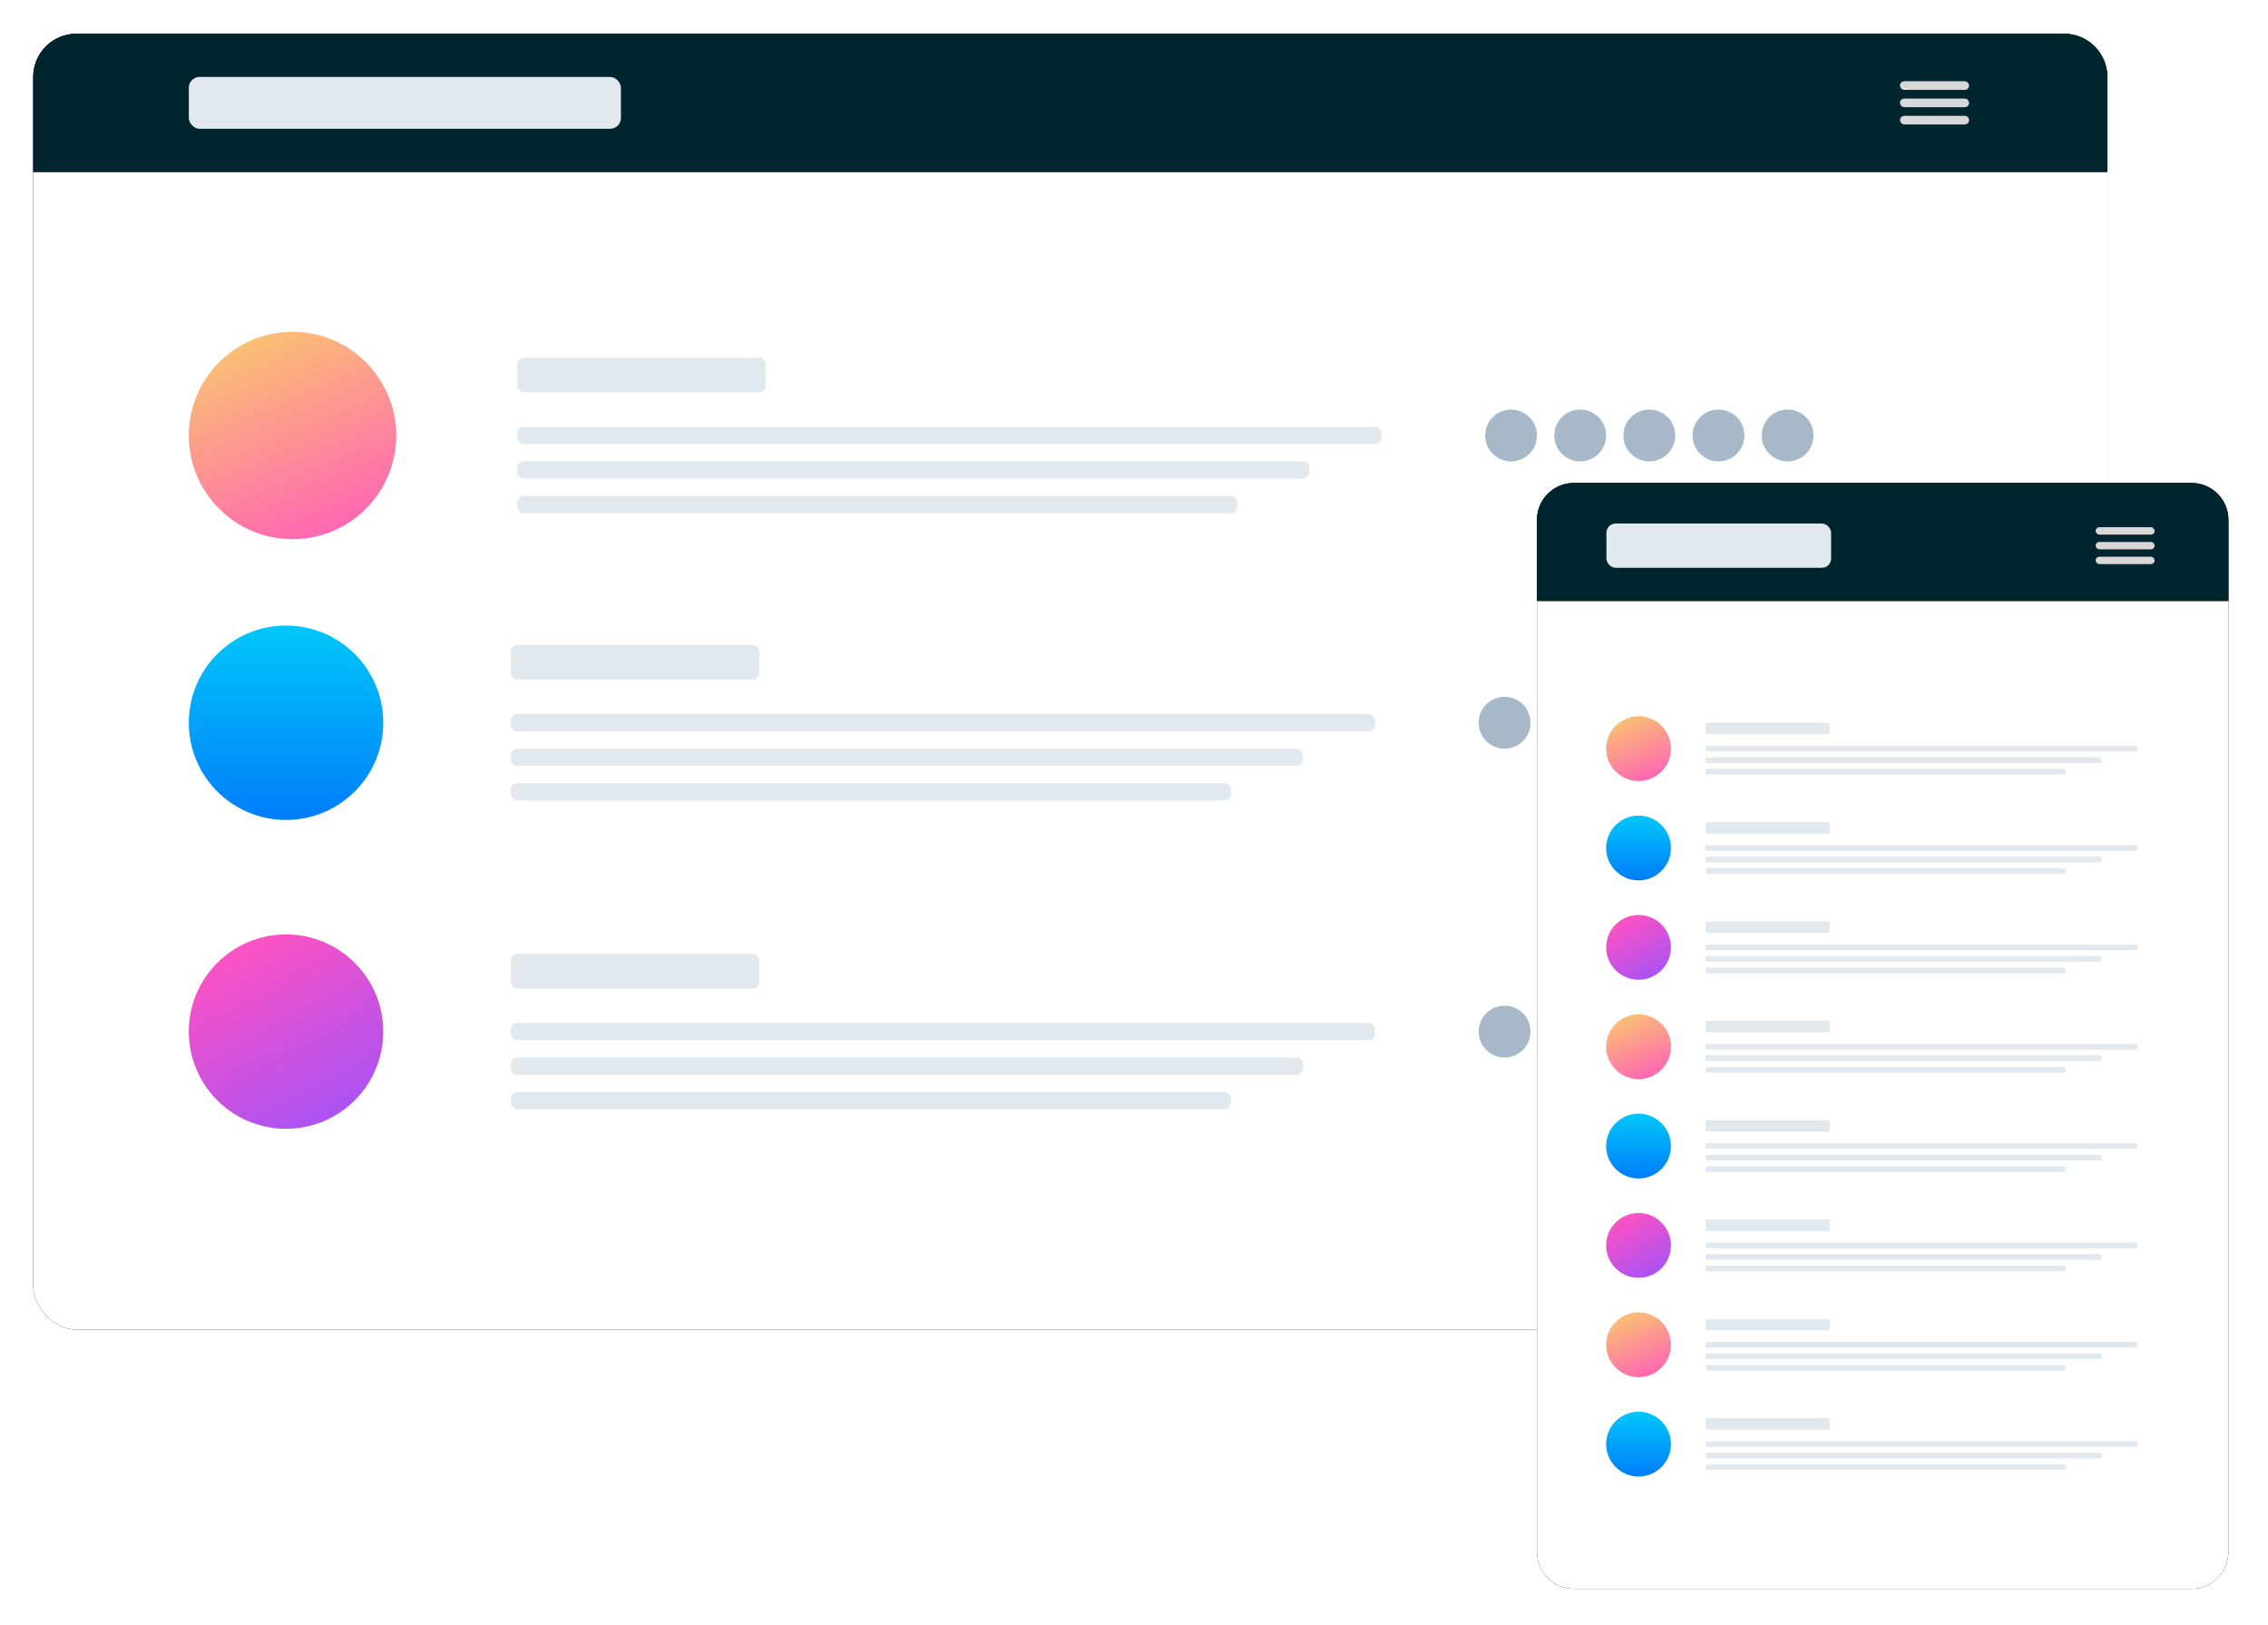 <?xml version="1.0" encoding="UTF-8" standalone="no"?>
<svg
   xmlns:dc="http://purl.org/dc/elements/1.1/"
   xmlns:cc="http://creativecommons.org/ns#"
   xmlns:rdf="http://www.w3.org/1999/02/22-rdf-syntax-ns#"
   xmlns:svg="http://www.w3.org/2000/svg"
   xmlns="http://www.w3.org/2000/svg"
   xmlns:xlink="http://www.w3.org/1999/xlink"
   xmlns:sodipodi="http://sodipodi.sourceforge.net/DTD/sodipodi-0.dtd"
   xmlns:inkscape="http://www.inkscape.org/namespaces/inkscape"
   width="64"
   height="45.837"
   version="1.1"
   id="svg281"
   sodipodi:docname="illustration-mockups-resized.svg"
   inkscape:version="0.92.4 (5da689c313, 2019-01-14)">
  <sodipodi:namedview
     pagecolor="#ffffff"
     bordercolor="#666666"
     borderopacity="1"
     objecttolerance="10"
     gridtolerance="10"
     guidetolerance="10"
     inkscape:pageopacity="0"
     inkscape:pageshadow="2"
     inkscape:window-width="1920"
     inkscape:window-height="1001"
     id="namedview283"
     showgrid="false"
     fit-margin-top="0"
     fit-margin-left="0"
     fit-margin-right="0"
     fit-margin-bottom="0"
     inkscape:zoom="1.3191874"
     inkscape:cx="-249.15377"
     inkscape:cy="-50.467622"
     inkscape:window-x="-9"
     inkscape:window-y="-9"
     inkscape:window-maximized="1"
     inkscape:current-layer="svg281" />
  <defs
     id="defs49">
    <rect
       id="b"
       width="657.638"
       height="410.833"
       rx="13.701"
       x="0"
       y="0" />
    <filter
       x="-0.016"
       y="-0.026"
       width="1.032"
       height="1.051"
       filterUnits="objectBoundingBox"
       id="a">
      <feOffset
         in="SourceAlpha"
         result="shadowOffsetOuter1"
         id="feOffset3" />
      <feGaussianBlur
         stdDeviation="3.5"
         in="shadowOffsetOuter1"
         result="shadowBlurOuter1"
         id="feGaussianBlur5" />
      <feColorMatrix
         values="0 0 0 0 0 0 0 0 0 0.145 0 0 0 0 0.18 0 0 0 0.182 0"
         in="shadowBlurOuter1"
         id="feColorMatrix7" />
    </filter>
    <path
       d="m 13.7,0 h 630.237 c 7.567,0 13.7,6.134 13.7,13.7 V 43.822 H 0 V 13.701 C 0,6.134 6.134,0 13.7,0 Z"
       id="d"
       inkscape:connector-curvature="0" />
    <filter
       x="-0.016"
       y="-0.24"
       width="1.032"
       height="1.479"
       filterUnits="objectBoundingBox"
       id="c">
      <feOffset
         in="SourceAlpha"
         result="shadowOffsetOuter1"
         id="feOffset11" />
      <feGaussianBlur
         stdDeviation="3.5"
         in="shadowOffsetOuter1"
         result="shadowBlurOuter1"
         id="feGaussianBlur13" />
      <feColorMatrix
         values="0 0 0 0 0 0 0 0 0 0.145 0 0 0 0 0.18 0 0 0 0.182 0"
         in="shadowBlurOuter1"
         id="feColorMatrix15" />
    </filter>
    <linearGradient
       x1="0.148"
       y1="-0.224"
       x2="0.76"
       y2="1.194"
       id="e">
      <stop
         stop-color="#FAD961"
         offset="0%"
         id="stop18" />
      <stop
         stop-color="#FF52C1"
         offset="100%"
         id="stop20" />
    </linearGradient>
    <linearGradient
       x1="0.5"
       y1="0"
       x2="0.5"
       y2="1"
       id="f">
      <stop
         stop-color="#00C7FA"
         offset="0%"
         id="stop23" />
      <stop
         stop-color="#007DFA"
         offset="100%"
         id="stop25" />
    </linearGradient>
    <linearGradient
       x1="0.29"
       y1="0"
       x2="0.902"
       y2="1.112"
       id="g">
      <stop
         stop-color="#FF52C1"
         offset="0%"
         id="stop28" />
      <stop
         stop-color="#9952FF"
         offset="100%"
         id="stop30" />
    </linearGradient>
    <path
       d="m 11.691,0 h 195.83 c 6.457,0 11.692,5.234 11.692,11.691 v 327.195 c 0,6.457 -5.235,11.692 -11.692,11.692 H 11.691 C 5.234,350.578 0,345.343 0,338.886 V 11.691 C 0,5.234 5.234,0 11.691,0 Z"
       id="i"
       inkscape:connector-curvature="0" />
    <filter
       x="-0.041"
       y="-0.026"
       width="1.082"
       height="1.051"
       filterUnits="objectBoundingBox"
       id="h">
      <feOffset
         in="SourceAlpha"
         result="shadowOffsetOuter1"
         id="feOffset34" />
      <feGaussianBlur
         stdDeviation="3"
         in="shadowOffsetOuter1"
         result="shadowBlurOuter1"
         id="feGaussianBlur36" />
      <feColorMatrix
         values="0 0 0 0 0 0 0 0 0 0.145 0 0 0 0 0.18 0 0 0 0.182 0"
         in="shadowBlurOuter1"
         id="feColorMatrix38" />
    </filter>
    <path
       d="m 11.691,0 h 195.83 c 6.457,0 11.692,5.234 11.692,11.691 V 37.395 H 0 V 11.691 C 0,5.234 5.234,0 11.691,0 Z"
       id="k"
       inkscape:connector-curvature="0" />
    <filter
       x="-0.041"
       y="-0.241"
       width="1.082"
       height="1.481"
       filterUnits="objectBoundingBox"
       id="j">
      <feOffset
         in="SourceAlpha"
         result="shadowOffsetOuter1"
         id="feOffset42" />
      <feGaussianBlur
         stdDeviation="3"
         in="shadowOffsetOuter1"
         result="shadowBlurOuter1"
         id="feGaussianBlur44" />
      <feColorMatrix
         values="0 0 0 0 0 0 0 0 0 0.145 0 0 0 0 0.18 0 0 0 0.182 0"
         in="shadowBlurOuter1"
         id="feColorMatrix46" />
    </filter>
    <linearGradient
       inkscape:collect="always"
       xlink:href="#e"
       id="linearGradient4034"
       x1="9.738"
       y1="-14.703"
       x2="49.967"
       y2="78.508"
       gradientTransform="scale(1,1)"
       gradientUnits="userSpaceOnUse" />
    <linearGradient
       inkscape:collect="always"
       xlink:href="#f"
       id="linearGradient4036"
       x1="30.82"
       y1="0"
       x2="30.82"
       y2="61.64"
       gradientTransform="scale(1,1)"
       gradientUnits="userSpaceOnUse" />
    <linearGradient
       inkscape:collect="always"
       xlink:href="#g"
       id="linearGradient4038"
       x1="17.859"
       y1="0"
       x2="55.599"
       y2="68.571"
       gradientTransform="scale(1,1)"
       gradientUnits="userSpaceOnUse" />
    <linearGradient
       inkscape:collect="always"
       xlink:href="#e"
       id="linearGradient4040"
       x1="3.043"
       y1="-4.595"
       x2="15.615"
       y2="24.534"
       gradientTransform="scale(1,1)"
       gradientUnits="userSpaceOnUse" />
    <linearGradient
       inkscape:collect="always"
       xlink:href="#e"
       id="linearGradient4042"
       x1="3.043"
       y1="-4.595"
       x2="15.615"
       y2="24.534"
       gradientTransform="scale(1,1)"
       gradientUnits="userSpaceOnUse" />
    <linearGradient
       inkscape:collect="always"
       xlink:href="#f"
       id="linearGradient4044"
       x1="10.274"
       y1="0"
       x2="10.274"
       y2="20.547"
       gradientTransform="scale(1,1)"
       gradientUnits="userSpaceOnUse" />
    <linearGradient
       inkscape:collect="always"
       xlink:href="#f"
       id="linearGradient4046"
       x1="10.274"
       y1="0"
       x2="10.274"
       y2="20.547"
       gradientTransform="scale(1,1)"
       gradientUnits="userSpaceOnUse" />
    <linearGradient
       inkscape:collect="always"
       xlink:href="#g"
       id="linearGradient4048"
       x1="5.953"
       y1="0"
       x2="18.533"
       y2="22.857"
       gradientTransform="scale(1,1)"
       gradientUnits="userSpaceOnUse" />
    <linearGradient
       inkscape:collect="always"
       xlink:href="#g"
       id="linearGradient4050"
       x1="5.953"
       y1="0"
       x2="18.533"
       y2="22.857"
       gradientTransform="scale(1,1)"
       gradientUnits="userSpaceOnUse" />
    <linearGradient
       inkscape:collect="always"
       xlink:href="#e"
       id="linearGradient4052"
       x1="3.043"
       y1="-4.595"
       x2="15.615"
       y2="24.534"
       gradientTransform="scale(1,1)"
       gradientUnits="userSpaceOnUse" />
    <linearGradient
       inkscape:collect="always"
       xlink:href="#f"
       id="linearGradient4054"
       x1="10.274"
       y1="0"
       x2="10.274"
       y2="20.547"
       gradientTransform="scale(1,1)"
       gradientUnits="userSpaceOnUse" />
  </defs>
  <g
     id="g279"
     transform="matrix(0.089,0,0,0.089,0.315,0.329)"
     style="fill:none;fill-rule:evenodd">
    <g
       transform="translate(7,7)"
       id="g141">
      <use
         xlink:href="#b"
         id="use51"
         style="fill:#000000;filter:url(#a)"
         x="0"
         y="0"
         width="100%"
         height="100%" />
      <use
         xlink:href="#b"
         id="use53"
         style="fill:#ffffff"
         x="0"
         y="0"
         width="100%"
         height="100%" />
      <use
         xlink:href="#d"
         id="use55"
         style="fill:#000000;filter:url(#c)"
         x="0"
         y="0"
         width="100%"
         height="100%" />
      <use
         xlink:href="#d"
         id="use57"
         style="fill:#00252e"
         x="0"
         y="0"
         width="100%"
         height="100%" />
      <rect
         x="49.323"
         y="13.694"
         width="137.008"
         height="16.433"
         rx="3.425"
         id="rect59"
         style="fill:#e1e8ee" />
      <g
         transform="translate(591.874,15.064)"
         id="g67"
         style="fill:#d8d8d8">
        <rect
           width="21.921"
           height="2.739"
           rx="1.369"
           id="rect61"
           x="0"
           y="0" />
        <rect
           y="5.478"
           width="21.921"
           height="2.739"
           rx="1.369"
           id="rect63"
           x="0" />
        <rect
           y="10.956"
           width="21.921"
           height="2.739"
           rx="1.369"
           id="rect65"
           x="0" />
      </g>
      <g
         transform="translate(49.323,94.492)"
         id="g93">
        <ellipse
           cx="32.882"
           cy="32.867"
           rx="32.882"
           ry="32.867"
           id="ellipse69"
           style="fill:url(#linearGradient4034)" />
        <g
           transform="translate(104.126,8.217)"
           id="g79"
           style="fill:#e1e8ee">
          <rect
             width="78.78"
             height="10.956"
             rx="2.055"
             id="rect71"
             x="0"
             y="0" />
          <rect
             y="21.911"
             width="274.016"
             height="5.478"
             rx="2.055"
             id="rect73"
             x="0" />
          <rect
             y="32.867"
             width="251.181"
             height="5.478"
             rx="2.055"
             id="rect75"
             x="0" />
          <rect
             y="43.822"
             width="228.346"
             height="5.478"
             rx="2.055"
             id="rect77"
             x="0" />
        </g>
        <g
           transform="translate(411.024,24.65)"
           id="g91"
           style="fill:#a7b9c8">
          <ellipse
             cx="8.22"
             cy="8.217"
             rx="8.22"
             ry="8.217"
             id="ellipse81" />
          <ellipse
             cx="52.063"
             cy="8.217"
             rx="8.22"
             ry="8.217"
             id="ellipse83" />
          <ellipse
             cx="30.142"
             cy="8.217"
             rx="8.22"
             ry="8.217"
             id="ellipse85" />
          <ellipse
             cx="73.984"
             cy="8.217"
             rx="8.22"
             ry="8.217"
             id="ellipse87" />
          <ellipse
             cx="95.906"
             cy="8.217"
             rx="8.22"
             ry="8.217"
             id="ellipse89" />
        </g>
      </g>
      <g
         transform="translate(49.323,187.614)"
         id="g115">
        <ellipse
           cx="30.827"
           cy="30.813"
           rx="30.827"
           ry="30.813"
           id="ellipse95"
           style="fill:url(#linearGradient4036)" />
        <g
           transform="translate(102.07,6.162)"
           id="g105"
           style="fill:#e1e8ee">
          <rect
             width="78.78"
             height="10.956"
             rx="2.055"
             id="rect97"
             x="0"
             y="0" />
          <rect
             y="21.911"
             width="274.016"
             height="5.478"
             rx="2.055"
             id="rect99"
             x="0" />
          <rect
             y="32.867"
             width="251.181"
             height="5.478"
             rx="2.055"
             id="rect101"
             x="0" />
          <rect
             y="43.822"
             width="228.346"
             height="5.478"
             rx="2.055"
             id="rect103"
             x="0" />
        </g>
        <g
           transform="translate(408.969,22.596)"
           id="g113"
           style="fill:#a7b9c8">
          <ellipse
             cx="8.22"
             cy="8.217"
             rx="8.22"
             ry="8.217"
             id="ellipse107" />
          <ellipse
             cx="52.063"
             cy="8.217"
             rx="8.22"
             ry="8.217"
             id="ellipse109" />
          <ellipse
             cx="30.142"
             cy="8.217"
             rx="8.22"
             ry="8.217"
             id="ellipse111" />
        </g>
      </g>
      <g
         transform="translate(49.323,285.53)"
         id="g139">
        <ellipse
           cx="30.827"
           cy="30.813"
           rx="30.827"
           ry="30.813"
           id="ellipse117"
           style="fill:url(#linearGradient4038)" />
        <g
           transform="translate(102.07,6.162)"
           id="g127"
           style="fill:#e1e8ee">
          <rect
             width="78.78"
             height="10.956"
             rx="2.055"
             id="rect119"
             x="0"
             y="0" />
          <rect
             y="21.911"
             width="274.016"
             height="5.478"
             rx="2.055"
             id="rect121"
             x="0" />
          <rect
             y="32.867"
             width="251.181"
             height="5.478"
             rx="2.055"
             id="rect123"
             x="0" />
          <rect
             y="43.822"
             width="228.346"
             height="5.478"
             rx="2.055"
             id="rect125"
             x="0" />
        </g>
        <g
           transform="translate(408.969,22.596)"
           id="g137"
           style="fill:#a7b9c8">
          <ellipse
             cx="8.22"
             cy="8.217"
             rx="8.22"
             ry="8.217"
             id="ellipse129" />
          <ellipse
             cx="52.063"
             cy="8.217"
             rx="8.22"
             ry="8.217"
             id="ellipse131" />
          <ellipse
             cx="30.142"
             cy="8.217"
             rx="8.22"
             ry="8.217"
             id="ellipse133" />
          <ellipse
             cx="73.984"
             cy="8.217"
             rx="8.22"
             ry="8.217"
             id="ellipse135" />
        </g>
      </g>
    </g>
    <g
       transform="translate(483.787,149.422)"
       id="g147">
      <use
         xlink:href="#i"
         id="use143"
         style="fill:#000000;filter:url(#h)"
         x="0"
         y="0"
         width="100%"
         height="100%" />
      <use
         xlink:href="#i"
         id="use145"
         style="fill:#ffffff"
         x="0"
         y="0"
         width="100%"
         height="100%" />
    </g>
    <g
       transform="translate(483.787,149.422)"
       id="g153">
      <use
         xlink:href="#k"
         id="use149"
         style="fill:#000000;filter:url(#j)"
         x="0"
         y="0"
         width="100%"
         height="100%" />
      <use
         xlink:href="#k"
         id="use151"
         style="fill:#00252e"
         x="0"
         y="0"
         width="100%"
         height="100%" />
    </g>
    <g
       transform="translate(505.8,162.277)"
       id="g165">
      <rect
         width="71.244"
         height="14.023"
         rx="2.923"
         id="rect155"
         x="0"
         y="0"
         style="fill:#e1e8ee" />
      <g
         transform="translate(155.111,1.169)"
         id="g163"
         style="fill:#d8d8d8">
        <rect
           width="18.706"
           height="2.337"
           rx="1.169"
           id="rect157"
           x="0"
           y="0" />
        <rect
           y="4.674"
           width="18.706"
           height="2.337"
           rx="1.169"
           id="rect159"
           x="0" />
        <rect
           y="9.349"
           width="18.706"
           height="2.337"
           rx="1.169"
           id="rect161"
           x="0" />
      </g>
    </g>
    <g
       transform="translate(505.709,223.372)"
       id="g179">
      <ellipse
         cx="10.276"
         cy="10.271"
         rx="10.276"
         ry="10.271"
         id="ellipse167"
         style="fill:url(#linearGradient4040)" />
      <g
         transform="translate(31.512,2.054)"
         id="g177"
         style="fill:#e1e8ee">
        <rect
           width="39.39"
           height="3.652"
           rx="0.63"
           id="rect169"
           x="0"
           y="0" />
        <rect
           y="7.304"
           width="137.008"
           height="1.826"
           rx="0.63"
           id="rect171"
           x="0" />
        <rect
           y="10.956"
           width="125.591"
           height="1.826"
           rx="0.63"
           id="rect173"
           x="0" />
        <rect
           y="14.607"
           width="114.173"
           height="1.826"
           rx="0.63"
           id="rect175"
           x="0" />
      </g>
    </g>
    <g
       transform="translate(505.709,317.864)"
       id="g193">
      <ellipse
         cx="10.276"
         cy="10.271"
         rx="10.276"
         ry="10.271"
         id="ellipse181"
         style="fill:url(#linearGradient4042)" />
      <g
         transform="translate(31.512,2.054)"
         id="g191"
         style="fill:#e1e8ee">
        <rect
           width="39.39"
           height="3.652"
           rx="0.63"
           id="rect183"
           x="0"
           y="0" />
        <rect
           y="7.304"
           width="137.008"
           height="1.826"
           rx="0.63"
           id="rect185"
           x="0" />
        <rect
           y="10.956"
           width="125.591"
           height="1.826"
           rx="0.63"
           id="rect187"
           x="0" />
        <rect
           y="14.607"
           width="114.173"
           height="1.826"
           rx="0.63"
           id="rect189"
           x="0" />
      </g>
    </g>
    <g
       transform="translate(505.709,254.87)"
       id="g207">
      <g
         transform="translate(31.512,2.054)"
         id="g203"
         style="fill:#e1e8ee">
        <rect
           width="39.39"
           height="3.652"
           rx="0.63"
           id="rect195"
           x="0"
           y="0" />
        <rect
           y="7.304"
           width="137.008"
           height="1.826"
           rx="0.63"
           id="rect197"
           x="0" />
        <rect
           y="10.956"
           width="125.591"
           height="1.826"
           rx="0.63"
           id="rect199"
           x="0" />
        <rect
           y="14.607"
           width="114.173"
           height="1.826"
           rx="0.63"
           id="rect201"
           x="0" />
      </g>
      <ellipse
         cx="10.276"
         cy="10.271"
         rx="10.276"
         ry="10.271"
         id="ellipse205"
         style="fill:url(#linearGradient4044)" />
    </g>
    <g
       transform="translate(505.709,349.361)"
       id="g221">
      <g
         transform="translate(31.512,2.054)"
         id="g217"
         style="fill:#e1e8ee">
        <rect
           width="39.39"
           height="3.652"
           rx="0.63"
           id="rect209"
           x="0"
           y="0" />
        <rect
           y="7.304"
           width="137.008"
           height="1.826"
           rx="0.63"
           id="rect211"
           x="0" />
        <rect
           y="10.956"
           width="125.591"
           height="1.826"
           rx="0.63"
           id="rect213"
           x="0" />
        <rect
           y="14.607"
           width="114.173"
           height="1.826"
           rx="0.63"
           id="rect215"
           x="0" />
      </g>
      <ellipse
         cx="10.276"
         cy="10.271"
         rx="10.276"
         ry="10.271"
         id="ellipse219"
         style="fill:url(#linearGradient4046)" />
    </g>
    <g
       transform="translate(505.709,286.367)"
       id="g235">
      <g
         transform="translate(31.512,2.054)"
         id="g231"
         style="fill:#e1e8ee">
        <rect
           width="39.39"
           height="3.652"
           rx="0.63"
           id="rect223"
           x="0"
           y="0" />
        <rect
           y="7.304"
           width="137.008"
           height="1.826"
           rx="0.63"
           id="rect225"
           x="0" />
        <rect
           y="10.956"
           width="125.591"
           height="1.826"
           rx="0.63"
           id="rect227"
           x="0" />
        <rect
           y="14.607"
           width="114.173"
           height="1.826"
           rx="0.63"
           id="rect229"
           x="0" />
      </g>
      <ellipse
         cx="10.276"
         cy="10.271"
         rx="10.276"
         ry="10.271"
         id="ellipse233"
         style="fill:url(#linearGradient4048)" />
    </g>
    <g
       transform="translate(505.709,380.858)"
       id="g249">
      <g
         transform="translate(31.512,2.054)"
         id="g245"
         style="fill:#e1e8ee">
        <rect
           width="39.39"
           height="3.652"
           rx="0.63"
           id="rect237"
           x="0"
           y="0" />
        <rect
           y="7.304"
           width="137.008"
           height="1.826"
           rx="0.63"
           id="rect239"
           x="0" />
        <rect
           y="10.956"
           width="125.591"
           height="1.826"
           rx="0.63"
           id="rect241"
           x="0" />
        <rect
           y="14.607"
           width="114.173"
           height="1.826"
           rx="0.63"
           id="rect243"
           x="0" />
      </g>
      <ellipse
         cx="10.276"
         cy="10.271"
         rx="10.276"
         ry="10.271"
         id="ellipse247"
         style="fill:url(#linearGradient4050)" />
    </g>
    <g
       transform="translate(505.709,412.356)"
       id="g263">
      <ellipse
         cx="10.276"
         cy="10.271"
         rx="10.276"
         ry="10.271"
         id="ellipse251"
         style="fill:url(#linearGradient4052)" />
      <g
         transform="translate(31.512,2.054)"
         id="g261"
         style="fill:#e1e8ee">
        <rect
           width="39.39"
           height="3.652"
           rx="0.63"
           id="rect253"
           x="0"
           y="0" />
        <rect
           y="7.304"
           width="137.008"
           height="1.826"
           rx="0.63"
           id="rect255"
           x="0" />
        <rect
           y="10.956"
           width="125.591"
           height="1.826"
           rx="0.63"
           id="rect257"
           x="0" />
        <rect
           y="14.607"
           width="114.173"
           height="1.826"
           rx="0.63"
           id="rect259"
           x="0" />
      </g>
    </g>
    <g
       transform="translate(505.709,443.853)"
       id="g277">
      <g
         transform="translate(31.512,2.054)"
         id="g273"
         style="fill:#e1e8ee">
        <rect
           width="39.39"
           height="3.652"
           rx="0.63"
           id="rect265"
           x="0"
           y="0" />
        <rect
           y="7.304"
           width="137.008"
           height="1.826"
           rx="0.63"
           id="rect267"
           x="0" />
        <rect
           y="10.956"
           width="125.591"
           height="1.826"
           rx="0.63"
           id="rect269"
           x="0" />
        <rect
           y="14.607"
           width="114.173"
           height="1.826"
           rx="0.63"
           id="rect271"
           x="0" />
      </g>
      <ellipse
         cx="10.276"
         cy="10.271"
         rx="10.276"
         ry="10.271"
         id="ellipse275"
         style="fill:url(#linearGradient4054)" />
    </g>
  </g>
</svg>

